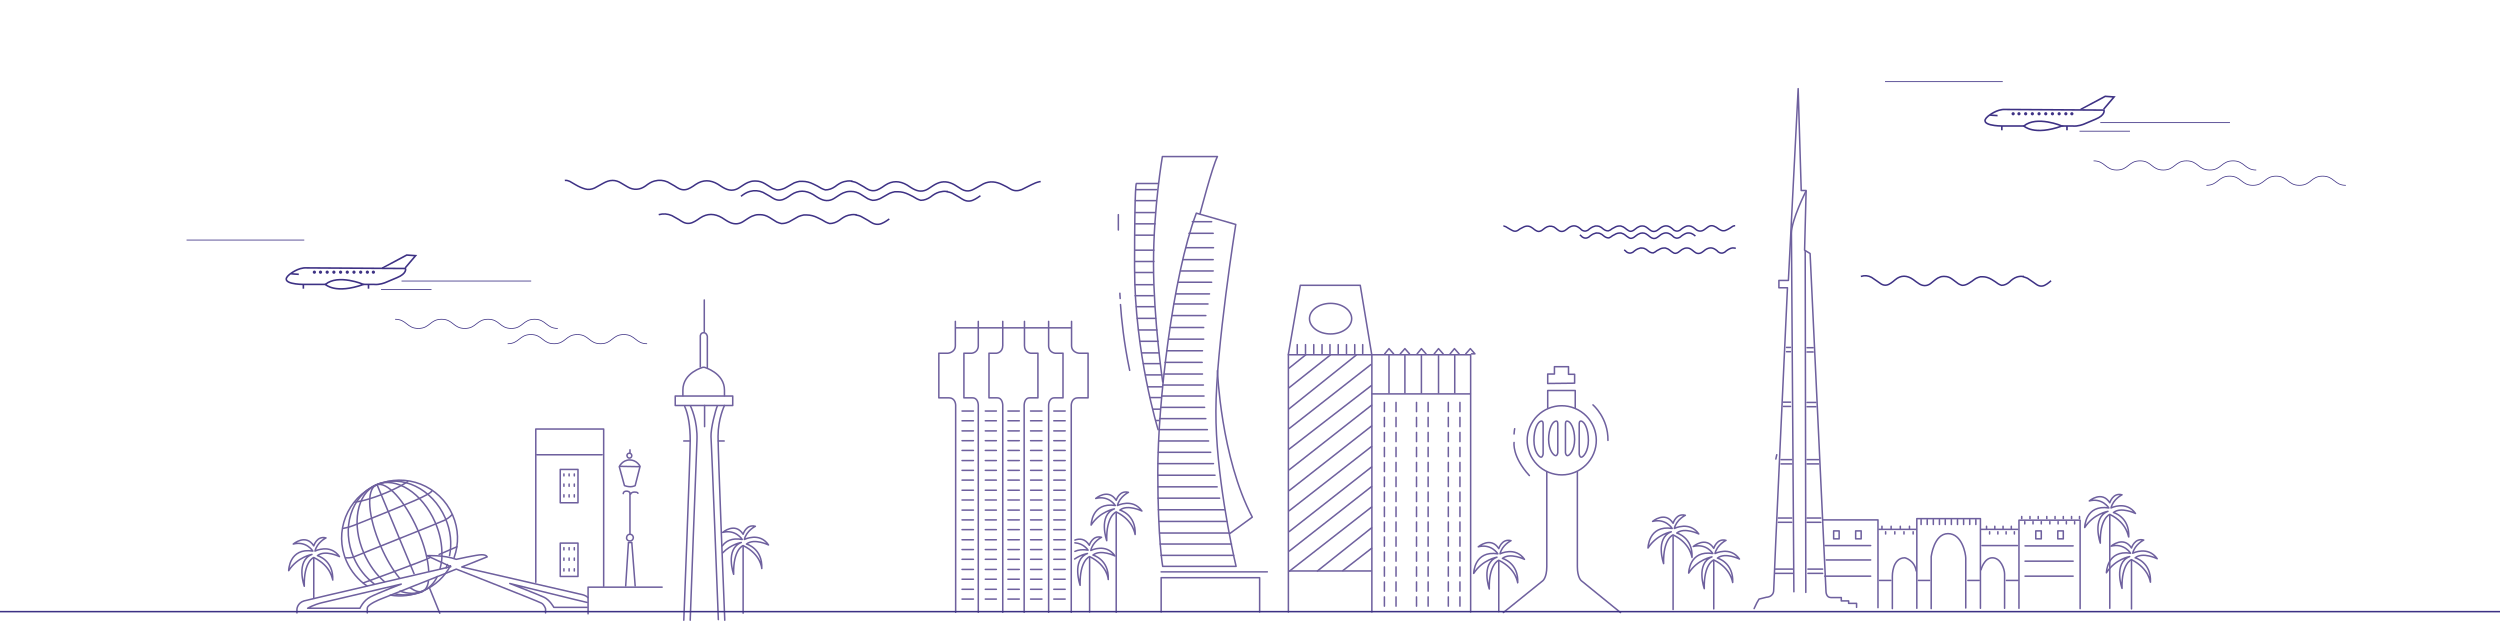 <?xml version="1.0" encoding="utf-8"?>
<!-- Generator: Adobe Illustrator 25.4.1, SVG Export Plug-In . SVG Version: 6.00 Build 0)  -->
<svg version="1.1" id="Layer_1" xmlns="http://www.w3.org/2000/svg" xmlns:xlink="http://www.w3.org/1999/xlink" x="0px" y="0px"
	 viewBox="0 0 817.5 207.6" style="enable-background:new 0 0 817.5 207.6;" xml:space="preserve">
<style type="text/css">
	.st0{fill:none;stroke:#6E609E;stroke-width:0.5;stroke-linecap:round;stroke-linejoin:round;}
	.st1{fill:none;stroke:#3D3184;stroke-width:0.5;}
	.st2{fill:none;}
	.st3{fill:none;stroke:#3D3184;stroke-width:0.25;stroke-miterlimit:10;}
	.st4{fill:none;stroke:#3D3184;stroke-width:0.53;}
	.st5{fill:none;stroke:#3D3184;stroke-width:1.059;stroke-linecap:round;stroke-linejoin:round;stroke-dasharray:0,2.19;}
	.st6{fill:none;stroke:#3D3184;stroke-width:1.059;stroke-linecap:round;stroke-linejoin:round;}
	.st7{fill:none;stroke:#3D3184;stroke-width:0.265;}
	.st8{fill:none;stroke:#3D3184;stroke-width:0.487;}
	.st9{fill:none;stroke:#3D3184;stroke-width:0.5;stroke-linecap:round;stroke-linejoin:round;}
</style>
<path class="st0" d="M223.6,202.8c0,0,2.1-54,2.1-58.7c0-4.6-0.6-8.5-1.8-11.2"/>
<path class="st0" d="M225.8,132.8c0,0,2.4,4.8,2.1,11.3c-0.3,6.6-2.2,58.7-2.2,58.7"/>
<path class="st0" d="M234.9,202.6c0,0-2.2-57.1-2.4-59.8c-0.1-2.7,1.5-8.9,2.1-10.1"/>
<path class="st0" d="M236.9,132.6c0,0-2.1,4.3-2.1,10.1c0,5.8,2.2,60.1,2.2,60.1"/>
<line class="st0" x1="223.6" y1="144.2" x2="225.5" y2="144.2"/>
<line class="st0" x1="234.9" y1="144.2" x2="236.8" y2="144.2"/>
<rect x="220.8" y="129.5" class="st0" width="18.8" height="3.1"/>
<path class="st0" d="M223.3,129.3"/>
<path class="st0" d="M223.3,129.4v-1.8c0-5.8,6.6-7.5,6.6-7.5h0.4c0,0,6.6,1.8,6.6,7.5v1.8"/>
<path class="st0" d="M229,120v-10.2c0,0,0.1-1,1.1-1c1,0,1.2,1.2,1.2,1.2v10.2"/>
<line class="st0" x1="230.3" y1="98.1" x2="230.3" y2="108.5"/>
<line class="st0" x1="230.4" y1="132.6" x2="230.4" y2="139.5"/>
<polyline class="st0" points="216.5,192 192.3,192 192.3,200.7 "/>
<polyline class="st0" points="204.6,191.6 205.5,177.4 206.6,177.4 207.7,191.6 "/>
<path class="st0" d="M203.8,161.4c0,0,0-0.8,1.1-0.8c1.1,0,1.3,1,1.3,1s0.2-0.7,1.3-0.7c1.1,0,1.1,0.4,1.1,0.4"/>
<line class="st0" x1="206" y1="174.6" x2="206" y2="161.4"/>
<path class="st0" d="M206,176.9c0.6,0,1.1-0.5,1.1-1.1c0-0.6-0.5-1.1-1.1-1.1s-1.1,0.5-1.1,1.1C204.8,176.4,205.3,176.9,206,176.9z"
	/>
<path class="st0" d="M207.7,158.8c0,0-1.3,0.8-3.5,0l-1.7-6.2c0,0,1-2.2,3.4-2.2c2.4,0,3.4,2.1,3.4,2.1L207.7,158.8z"/>
<line class="st0" x1="202.9" y1="152.5" x2="209.1" y2="152.6"/>
<path class="st0" d="M205.8,149.8c0.4,0,0.8-0.3,0.8-0.8c0-0.4-0.3-0.8-0.8-0.8c-0.4,0-0.8,0.3-0.8,0.8
	C205.1,149.5,205.4,149.8,205.8,149.8z"/>
<line class="st0" x1="206" y1="147.1" x2="206" y2="148.2"/>
<polyline class="st0" points="175.2,190.4 175.2,140.3 197.4,140.3 197.4,191.7 "/>
<line class="st0" x1="175.5" y1="148.7" x2="196.9" y2="148.7"/>
<rect x="183.2" y="153.5" class="st0" width="5.8" height="10.9"/>
<line class="st0" x1="184.4" y1="155" x2="184.4" y2="155.6"/>
<line class="st0" x1="184.4" y1="158.3" x2="184.4" y2="159"/>
<line class="st0" x1="184.4" y1="161.8" x2="184.4" y2="162.5"/>
<line class="st0" x1="186.1" y1="155" x2="186.1" y2="155.6"/>
<line class="st0" x1="186.1" y1="158.3" x2="186.1" y2="159"/>
<line class="st0" x1="186.1" y1="161.8" x2="186.1" y2="162.5"/>
<line class="st0" x1="187.8" y1="155" x2="187.8" y2="155.6"/>
<line class="st0" x1="187.8" y1="158.3" x2="187.8" y2="159"/>
<line class="st0" x1="187.8" y1="161.8" x2="187.8" y2="162.5"/>
<rect x="183.2" y="177.6" class="st0" width="5.8" height="10.9"/>
<line class="st0" x1="184.4" y1="179.1" x2="184.4" y2="179.8"/>
<line class="st0" x1="184.4" y1="182.5" x2="184.4" y2="183.2"/>
<line class="st0" x1="184.4" y1="186" x2="184.4" y2="186.7"/>
<line class="st0" x1="186.1" y1="179.1" x2="186.1" y2="179.8"/>
<line class="st0" x1="186.1" y1="182.5" x2="186.1" y2="183.2"/>
<line class="st0" x1="186.1" y1="186" x2="186.1" y2="186.7"/>
<line class="st0" x1="187.8" y1="179.1" x2="187.8" y2="179.8"/>
<line class="st0" x1="187.8" y1="182.5" x2="187.8" y2="183.2"/>
<line class="st0" x1="187.8" y1="186" x2="187.8" y2="186.7"/>
<path class="st0" d="M127.6,194.6c3.5,0.6,7.1,0.2,10.6-1.3c4.1-1.8,7.2-4.7,9.1-8.3"/>
<path class="st0" d="M129.1,194.2c3,0.6,6.1,0.4,9-0.7"/>
<path class="st0" d="M130.8,193.3c2.6,0.9,5.1,1,7.4,0c2.1-0.9,3.8-2.6,4.8-4.8"/>
<path class="st0" d="M134.1,192.2c1.6,1.1,3,1.6,4.1,1.1c1-0.4,1.7-1.6,1.9-3.3"/>
<line class="st0" x1="123.3" y1="158.5" x2="135.4" y2="187.6"/>
<path class="st0" d="M140.2,186.8c-0.2-3.7-1.4-8.5-3.6-13.5c-4.2-9.6-10.2-16.2-13.6-14.7c-3.3,1.5-2.7,10.4,1.5,20
	c1.8,4.2,4,7.9,6.2,10.5"/>
<path class="st0" d="M143.9,185.9c0.2-0.8,0.4-1.6,0.5-2.4c0.1-0.6,0.1-1.2,0.1-1.9c0.1-3.4-0.6-7.1-2.2-10.8
	c-4.2-9.6-12.8-15.1-19.2-12.3c-6.4,2.8-8.3,12.9-4.1,22.4c1.7,3.8,4,7,6.7,9.3"/>
<path class="st0" d="M147,181.7c0.8-3.9,0.4-8.2-1.4-12.3c-4.2-9.6-14.2-14.5-22.5-10.9c-8.3,3.6-11.6,14.3-7.4,23.9
	c1.5,3.5,3.9,6.4,6.6,8.5"/>
<path class="st0" d="M145.9,185.7c0.1-0.4,0.2-0.7,0.4-1.1"/>
<path class="st0" d="M148.5,182.3c1.6-4.4,1.5-9.3-0.5-13.9c-4.2-9.6-15.3-14-24.9-9.8c-9.6,4.2-14,15.3-9.8,24.9
	c1.5,3.4,3.9,6.2,6.7,8.1"/>
<path class="st0" d="M97.1,200.4v-1.2c0,0,0.1-2,2.3-2.7c2.2-0.6,48-11.2,48-11.2l-7.8-3.6c0,0,5.4-0.3,9.6,1.2c0,0,6.7-1.5,8.3-1.5
	s1.8,0.7,1.8,0.7l-8.3,3.3l39.2,9c0,0,1.5,0.3,2,1"/>
<path class="st0" d="M178.4,200.4v-1.3c0,0-0.4-1.4-1.4-1.9c-1-0.6-27.8-11.1-27.8-11.1l-24.7,9.8c0,0-4.4,1.7-4.4,3v1.5"/>
<line class="st0" x1="143.8" y1="200.5" x2="140.5" y2="192.4"/>
<path class="st0" d="M116,164.2c0,0,2.9-0.2,8.6-2.4c5.7-2.2,8.7-4.3,8.7-4.3"/>
<path class="st0" d="M112.1,172.8c0,0,1.9-0.3,3.6-1c1.6-0.6,17.2-6.9,20.1-8.2c2.9-1.3,5.2-2.4,5.5-3.2"/>
<path class="st0" d="M113.1,182.4c0,0,1.8,0.2,3.1-0.5c1.3-0.6,27.6-11,29.2-11.8c1.6-0.8,2.4-1.8,2.4-1.8"/>
<path class="st0" d="M118.8,190.6c0,0,20.7-7.5,21.7-8.2"/>
<line class="st0" x1="143.6" y1="181.3" x2="149.4" y2="178.8"/>
<path class="st0" d="M100.6,198.9h17.1c0,0,1.1-2.5,3.4-3.7c2.3-1.2,10.1-4.2,10.1-4.2s-23,5.4-26,6.1
	C102.4,197.8,100.6,198.9,100.6,198.9z"/>
<path class="st0" d="M192,198.6h-10.9c0,0-1.3-2.4-3.2-3.3c-1.9-0.9-11.2-4.5-11.2-4.5s25,6.2,25.3,6.2"/>
<path class="st0" d="M102.6,182.3c0,0-3.3,1.2-3.1,9.4c0,0-2.9-8.3,2.5-10.4c0,0-4.7,0.8-7.6,5.3c0,0,0.1-7.6,7.9-6.4
	c0,0-2.1-3.4-6.4-2.3c0,0,4.1-3.5,6.7,0.6c0,0,1-3.4,4-2.6c0,0-2.9,1.4-3.6,4.3c0,0,5-2.5,8,1.8c0,0-4.7-2.3-7.2-0.3
	c0,0,5.3,1.4,5,8C108.7,189.7,108.5,185.2,102.6,182.3z"/>
<line class="st0" x1="102.6" y1="182.4" x2="102.6" y2="195.5"/>
<path class="st0" d="M236.2,178.5c1.1-1.5,3-2.7,6.5-2.1c0,0-2.1-3.4-6.4-2.3c0,0,4.1-3.5,6.7,0.6c0,0,1-3.4,4-2.6
	c0,0-2.9,1.4-3.6,4.3c0,0,5-2.5,7.9,1.8c0,0-4.7-2.3-7.2-0.3c0,0,5.3,1.4,5,8c0,0-0.2-4.6-6.1-7.5c0,0-3.3,1.2-3.1,9.4
	c0,0-2.9-8.3,2.5-10.4c0,0-3.3,0.5-6.1,3.4"/>
<line class="st0" x1="243" y1="178.6" x2="243" y2="200.5"/>
<path class="st0" d="M312.5,200.2v-67.7c0,0,0-2.4-2.2-2.4H307v-14.6h3c0,0,2.4-0.2,2.4-2.5v-7.9"/>
<path class="st0" d="M350.3,200.2v-67.7c0,0,0-2.4,2.2-2.4h3.3v-14.6h-3c0,0-2.4-0.2-2.4-2.5v-7.9"/>
<path class="st0" d="M319.9,200.2v-67.7c0,0,0-2.4-1.9-2.4h-2.8v-14.6h2.6c0,0,2.1-0.2,2.1-2.5v-7.9"/>
<path class="st0" d="M342.9,200.2v-67.7c0,0,0-2.4,1.9-2.4h2.8v-14.6H345c0,0-2.1-0.2-2.1-2.5v-7.9"/>
<path class="st0" d="M327.9,200.2v-67.7c0,0,0-2.4-1.8-2.4h-2.7v-14.6h2.5c0,0,2-0.2,2-2.5v-7.9"/>
<path class="st0" d="M334.9,200.2v-67.7c0,0,0-2.4,1.8-2.4h2.7v-14.6H337c0,0-2-0.2-2-2.5v-7.9"/>
<line class="st0" x1="312.5" y1="107.2" x2="350.2" y2="107.2"/>
<line class="st0" x1="314.6" y1="134.4" x2="318.3" y2="134.4"/>
<line class="st0" x1="314.6" y1="137.6" x2="318.3" y2="137.6"/>
<line class="st0" x1="314.6" y1="140.9" x2="318.3" y2="140.9"/>
<line class="st0" x1="314.6" y1="144.1" x2="318.3" y2="144.1"/>
<line class="st0" x1="314.6" y1="147.3" x2="318.3" y2="147.3"/>
<line class="st0" x1="314.6" y1="150.6" x2="318.3" y2="150.6"/>
<line class="st0" x1="314.6" y1="173.2" x2="318.3" y2="173.2"/>
<line class="st0" x1="314.6" y1="153.8" x2="318.3" y2="153.8"/>
<line class="st0" x1="314.6" y1="176.5" x2="318.3" y2="176.5"/>
<line class="st0" x1="314.6" y1="157" x2="318.3" y2="157"/>
<line class="st0" x1="314.6" y1="179.7" x2="318.3" y2="179.7"/>
<line class="st0" x1="314.6" y1="160.3" x2="318.3" y2="160.3"/>
<line class="st0" x1="314.6" y1="182.9" x2="318.3" y2="182.9"/>
<line class="st0" x1="314.6" y1="163.5" x2="318.3" y2="163.5"/>
<line class="st0" x1="314.6" y1="186.2" x2="318.3" y2="186.2"/>
<line class="st0" x1="314.6" y1="166.8" x2="318.3" y2="166.8"/>
<line class="st0" x1="314.6" y1="189.4" x2="318.3" y2="189.4"/>
<line class="st0" x1="314.6" y1="170" x2="318.3" y2="170"/>
<line class="st0" x1="314.6" y1="192.7" x2="318.3" y2="192.7"/>
<line class="st0" x1="314.6" y1="195.9" x2="318.3" y2="195.9"/>
<line class="st0" x1="322.2" y1="134.4" x2="325.8" y2="134.4"/>
<line class="st0" x1="322.2" y1="137.6" x2="325.8" y2="137.6"/>
<line class="st0" x1="322.2" y1="140.9" x2="325.8" y2="140.9"/>
<line class="st0" x1="322.2" y1="144.1" x2="325.8" y2="144.1"/>
<line class="st0" x1="322.2" y1="147.3" x2="325.8" y2="147.3"/>
<line class="st0" x1="322.2" y1="150.6" x2="325.8" y2="150.6"/>
<line class="st0" x1="322.2" y1="173.2" x2="325.8" y2="173.2"/>
<line class="st0" x1="322.2" y1="153.8" x2="325.8" y2="153.8"/>
<line class="st0" x1="322.2" y1="176.5" x2="325.8" y2="176.5"/>
<line class="st0" x1="322.2" y1="157" x2="325.8" y2="157"/>
<line class="st0" x1="322.2" y1="179.7" x2="325.8" y2="179.7"/>
<line class="st0" x1="322.2" y1="160.3" x2="325.8" y2="160.3"/>
<line class="st0" x1="322.2" y1="182.9" x2="325.8" y2="182.9"/>
<line class="st0" x1="322.2" y1="163.5" x2="325.8" y2="163.5"/>
<line class="st0" x1="322.2" y1="186.2" x2="325.8" y2="186.2"/>
<line class="st0" x1="322.2" y1="166.8" x2="325.8" y2="166.8"/>
<line class="st0" x1="322.2" y1="189.4" x2="325.8" y2="189.4"/>
<line class="st0" x1="322.2" y1="170" x2="325.8" y2="170"/>
<line class="st0" x1="322.2" y1="192.7" x2="325.8" y2="192.7"/>
<line class="st0" x1="322.2" y1="195.9" x2="325.8" y2="195.9"/>
<line class="st0" x1="329.6" y1="134.4" x2="333.3" y2="134.4"/>
<line class="st0" x1="329.6" y1="137.6" x2="333.3" y2="137.6"/>
<line class="st0" x1="329.6" y1="140.9" x2="333.3" y2="140.9"/>
<line class="st0" x1="329.6" y1="144.1" x2="333.3" y2="144.1"/>
<line class="st0" x1="329.6" y1="147.3" x2="333.3" y2="147.3"/>
<line class="st0" x1="329.6" y1="150.6" x2="333.3" y2="150.6"/>
<line class="st0" x1="329.6" y1="173.2" x2="333.3" y2="173.2"/>
<line class="st0" x1="329.6" y1="153.8" x2="333.3" y2="153.8"/>
<line class="st0" x1="329.6" y1="176.5" x2="333.3" y2="176.5"/>
<line class="st0" x1="329.6" y1="157" x2="333.3" y2="157"/>
<line class="st0" x1="329.6" y1="179.7" x2="333.3" y2="179.7"/>
<line class="st0" x1="329.6" y1="160.3" x2="333.3" y2="160.3"/>
<line class="st0" x1="329.6" y1="182.9" x2="333.3" y2="182.9"/>
<line class="st0" x1="329.6" y1="163.5" x2="333.3" y2="163.5"/>
<line class="st0" x1="329.6" y1="186.2" x2="333.3" y2="186.2"/>
<line class="st0" x1="329.6" y1="166.8" x2="333.3" y2="166.8"/>
<line class="st0" x1="329.6" y1="189.4" x2="333.3" y2="189.4"/>
<line class="st0" x1="329.6" y1="170" x2="333.3" y2="170"/>
<line class="st0" x1="329.6" y1="192.7" x2="333.3" y2="192.7"/>
<line class="st0" x1="329.6" y1="195.9" x2="333.3" y2="195.9"/>
<line class="st0" x1="337" y1="134.4" x2="340.7" y2="134.4"/>
<line class="st0" x1="337" y1="137.6" x2="340.7" y2="137.6"/>
<line class="st0" x1="337" y1="140.9" x2="340.7" y2="140.9"/>
<line class="st0" x1="337" y1="144.1" x2="340.7" y2="144.1"/>
<line class="st0" x1="337" y1="147.3" x2="340.7" y2="147.3"/>
<line class="st0" x1="337" y1="150.6" x2="340.7" y2="150.6"/>
<line class="st0" x1="337" y1="173.2" x2="340.7" y2="173.2"/>
<line class="st0" x1="337" y1="153.8" x2="340.7" y2="153.8"/>
<line class="st0" x1="337" y1="176.5" x2="340.7" y2="176.5"/>
<line class="st0" x1="337" y1="157" x2="340.7" y2="157"/>
<line class="st0" x1="337" y1="179.7" x2="340.7" y2="179.7"/>
<line class="st0" x1="337" y1="160.3" x2="340.7" y2="160.3"/>
<line class="st0" x1="337" y1="182.9" x2="340.7" y2="182.9"/>
<line class="st0" x1="337" y1="163.5" x2="340.7" y2="163.5"/>
<line class="st0" x1="337" y1="186.2" x2="340.7" y2="186.2"/>
<line class="st0" x1="337" y1="166.8" x2="340.7" y2="166.8"/>
<line class="st0" x1="337" y1="189.4" x2="340.7" y2="189.4"/>
<line class="st0" x1="337" y1="170" x2="340.7" y2="170"/>
<line class="st0" x1="337" y1="192.7" x2="340.7" y2="192.7"/>
<line class="st0" x1="337" y1="195.9" x2="340.7" y2="195.9"/>
<line class="st0" x1="344.6" y1="134.4" x2="348.3" y2="134.4"/>
<line class="st0" x1="344.6" y1="137.6" x2="348.3" y2="137.6"/>
<line class="st0" x1="344.6" y1="140.9" x2="348.3" y2="140.9"/>
<line class="st0" x1="344.6" y1="144.1" x2="348.3" y2="144.1"/>
<line class="st0" x1="344.6" y1="147.3" x2="348.3" y2="147.3"/>
<line class="st0" x1="344.6" y1="150.6" x2="348.3" y2="150.6"/>
<line class="st0" x1="344.6" y1="173.2" x2="348.3" y2="173.2"/>
<line class="st0" x1="344.6" y1="153.8" x2="348.3" y2="153.8"/>
<line class="st0" x1="344.6" y1="176.5" x2="348.3" y2="176.5"/>
<line class="st0" x1="344.6" y1="157" x2="348.3" y2="157"/>
<line class="st0" x1="344.6" y1="179.7" x2="348.3" y2="179.7"/>
<line class="st0" x1="344.6" y1="160.3" x2="348.3" y2="160.3"/>
<line class="st0" x1="344.6" y1="182.9" x2="348.3" y2="182.9"/>
<line class="st0" x1="344.6" y1="163.5" x2="348.3" y2="163.5"/>
<line class="st0" x1="344.6" y1="186.2" x2="348.3" y2="186.2"/>
<line class="st0" x1="344.6" y1="166.8" x2="348.3" y2="166.8"/>
<line class="st0" x1="344.6" y1="189.4" x2="348.3" y2="189.4"/>
<line class="st0" x1="344.6" y1="170" x2="348.3" y2="170"/>
<line class="st0" x1="344.6" y1="192.7" x2="348.3" y2="192.7"/>
<line class="st0" x1="344.6" y1="195.9" x2="348.3" y2="195.9"/>
<polyline class="st0" points="379.7,200.1 379.7,188.9 411.9,188.9 411.9,200.1 "/>
<line class="st0" x1="414.4" y1="187" x2="379.7" y2="187"/>
<path class="st0" d="M404.2,185.2h-24c0,0-1.6-8.8-1.6-31c0-22.2,4.8-63.7,12.6-84.5l12.9,3.7c0,0-6.5,40.8-6.5,61
	C397.5,154.5,402.9,179.8,404.2,185.2z"/>
<path class="st0" d="M378.7,140.5c0,0-7.7-24.9-7.7-53.2c0-28.3,0.6-27.3,0.6-27.3h7.1"/>
<path class="st0" d="M392.4,69.9c0,0,4.1-15.7,5.7-18.7h-18c0,0-2.9,16.8-2.9,35s3,38.7,3,38.7"/>
<path class="st0" d="M398.1,121.2c0,0,1.1,28.4,11.4,47.9l-7.4,5.4"/>
<line class="st0" x1="395" y1="99.4" x2="383.9" y2="99.4"/>
<line class="st0" x1="393.5" y1="125.9" x2="380.3" y2="125.9"/>
<line class="st0" x1="396.8" y1="151.6" x2="378.7" y2="151.6"/>
<line class="st0" x1="394.3" y1="103.2" x2="383.4" y2="103.2"/>
<line class="st0" x1="393.7" y1="129.5" x2="380" y2="129.5"/>
<line class="st0" x1="397.3" y1="155.4" x2="378.7" y2="155.4"/>
<line class="st0" x1="396.8" y1="81" x2="387.8" y2="81"/>
<line class="st0" x1="393.6" y1="107.1" x2="382.7" y2="107.1"/>
<line class="st0" x1="393.9" y1="133.2" x2="379.7" y2="133.2"/>
<line class="st0" x1="398" y1="159.2" x2="378.7" y2="159.2"/>
<line class="st0" x1="396.7" y1="84.9" x2="386.8" y2="84.9"/>
<line class="st0" x1="393.6" y1="110.9" x2="382.3" y2="110.9"/>
<line class="st0" x1="394.3" y1="136.9" x2="379.3" y2="136.9"/>
<line class="st0" x1="398.8" y1="162.9" x2="378.7" y2="162.9"/>
<line class="st0" x1="396.7" y1="88.6" x2="386.1" y2="88.6"/>
<line class="st0" x1="393.2" y1="114.7" x2="381.6" y2="114.7"/>
<line class="st0" x1="394.8" y1="140.5" x2="379.1" y2="140.5"/>
<line class="st0" x1="400.4" y1="166.7" x2="378.8" y2="166.7"/>
<line class="st0" x1="396.2" y1="92.3" x2="385.3" y2="92.3"/>
<line class="st0" x1="393.1" y1="118.5" x2="381" y2="118.5"/>
<line class="st0" x1="395.2" y1="144.2" x2="379" y2="144.2"/>
<line class="st0" x1="401.1" y1="170.5" x2="379.1" y2="170.5"/>
<line class="st0" x1="402.7" y1="177.9" x2="379.4" y2="177.9"/>
<line class="st0" x1="395.5" y1="96.1" x2="384.6" y2="96.1"/>
<line class="st0" x1="393.2" y1="122.3" x2="380.7" y2="122.3"/>
<line class="st0" x1="395.9" y1="147.9" x2="378.8" y2="147.9"/>
<line class="st0" x1="401.8" y1="174.3" x2="379.2" y2="174.3"/>
<line class="st0" x1="403.4" y1="181.6" x2="379.7" y2="181.6"/>
<line class="st0" x1="371.3" y1="81.8" x2="377.3" y2="81.8"/>
<line class="st0" x1="371.1" y1="85.5" x2="377.3" y2="85.5"/>
<line class="st0" x1="371.2" y1="89.1" x2="377.1" y2="89.1"/>
<line class="st0" x1="371.2" y1="93.1" x2="377.1" y2="93.1"/>
<line class="st0" x1="371.2" y1="96.7" x2="377.1" y2="96.7"/>
<line class="st0" x1="371.6" y1="100.3" x2="377.5" y2="100.3"/>
<line class="st0" x1="371.9" y1="104.1" x2="377.9" y2="104.1"/>
<line class="st0" x1="372.3" y1="107.9" x2="378.3" y2="107.9"/>
<line class="st0" x1="372.8" y1="111.6" x2="378.7" y2="111.6"/>
<line class="st0" x1="373.4" y1="115.4" x2="378.9" y2="115.4"/>
<line class="st0" x1="373.9" y1="118.9" x2="379.4" y2="118.9"/>
<line class="st0" x1="374.6" y1="122.6" x2="379.9" y2="122.6"/>
<line class="st0" x1="375.4" y1="126.5" x2="380" y2="126.5"/>
<line class="st0" x1="376.1" y1="130" x2="379.7" y2="130"/>
<line class="st0" x1="377" y1="133.8" x2="379.4" y2="133.8"/>
<line class="st0" x1="378" y1="137.5" x2="379" y2="137.5"/>
<polyline class="st0" points="421.3,200.1 421.3,115.8 425.2,93.3 444.8,93.3 448.6,116.2 448.6,200.1 "/>
<polyline class="st0" points="480.9,200.1 480.9,116 421.3,116 "/>
<line class="st0" x1="448.7" y1="128.8" x2="480.8" y2="128.8"/>
<polyline class="st0" points="452.8,115.7 454.2,114 455.7,115.7 "/>
<polyline class="st0" points="457.9,115.7 459.4,114 460.9,115.7 "/>
<polyline class="st0" points="463.4,115.7 464.8,114 466.3,115.7 "/>
<polyline class="st0" points="469,115.7 470.4,114 471.9,115.7 "/>
<polyline class="st0" points="474.2,115.7 475.6,114 477.1,115.7 "/>
<polyline class="st0" points="479.3,115.7 480.8,114 482.3,115.7 481.2,115.7 "/>
<line class="st0" x1="454.2" y1="128.5" x2="454.2" y2="116.2"/>
<line class="st0" x1="459.4" y1="128.5" x2="459.4" y2="116.2"/>
<line class="st0" x1="464.8" y1="128.5" x2="464.8" y2="116.2"/>
<line class="st0" x1="470.4" y1="128.5" x2="470.4" y2="116.2"/>
<line class="st0" x1="475.7" y1="128.5" x2="475.7" y2="116.2"/>
<line class="st0" x1="424.2" y1="112.7" x2="424.2" y2="115.6"/>
<line class="st0" x1="426.9" y1="112.7" x2="426.9" y2="115.6"/>
<line class="st0" x1="429.6" y1="112.7" x2="429.6" y2="115.6"/>
<line class="st0" x1="432.3" y1="112.7" x2="432.3" y2="115.6"/>
<line class="st0" x1="434.9" y1="112.7" x2="434.9" y2="115.6"/>
<line class="st0" x1="437.6" y1="112.7" x2="437.6" y2="115.6"/>
<line class="st0" x1="440.3" y1="112.7" x2="440.3" y2="115.6"/>
<line class="st0" x1="443" y1="112.7" x2="443" y2="115.6"/>
<line class="st0" x1="445.6" y1="112.7" x2="445.6" y2="115.6"/>
<ellipse class="st0" cx="435.1" cy="104.2" rx="6.9" ry="5"/>
<line class="st0" x1="427" y1="116" x2="421.5" y2="120.4"/>
<line class="st0" x1="435" y1="116.1" x2="421.5" y2="126.8"/>
<line class="st0" x1="443.5" y1="116.1" x2="421.5" y2="133.7"/>
<line class="st0" x1="448.3" y1="119.2" x2="421.6" y2="140.1"/>
<line class="st0" x1="448.4" y1="126.1" x2="421.5" y2="146.9"/>
<line class="st0" x1="448.5" y1="132.5" x2="421.6" y2="153.6"/>
<line class="st0" x1="448.5" y1="139.3" x2="421.6" y2="160.4"/>
<line class="st0" x1="448.5" y1="146" x2="421.6" y2="167"/>
<line class="st0" x1="448.5" y1="152.7" x2="421.6" y2="173.8"/>
<line class="st0" x1="448.5" y1="159.1" x2="421.6" y2="180.2"/>
<line class="st0" x1="448.5" y1="165.8" x2="421.6" y2="186.8"/>
<line class="st0" x1="430.8" y1="186.7" x2="448.5" y2="172.6"/>
<line class="st0" x1="421.5" y1="186.7" x2="448.4" y2="186.7"/>
<line class="st0" x1="439.1" y1="186.6" x2="448.5" y2="179.3"/>
<line class="st0" x1="452.7" y1="131.6" x2="452.7" y2="134.6"/>
<line class="st0" x1="452.7" y1="136.5" x2="452.7" y2="139.5"/>
<line class="st0" x1="452.7" y1="141.4" x2="452.7" y2="144.4"/>
<line class="st0" x1="452.7" y1="146.3" x2="452.7" y2="149.3"/>
<line class="st0" x1="452.7" y1="151.2" x2="452.7" y2="154.2"/>
<line class="st0" x1="452.7" y1="156" x2="452.7" y2="159.1"/>
<line class="st0" x1="452.7" y1="160.9" x2="452.7" y2="164"/>
<line class="st0" x1="452.7" y1="165.8" x2="452.7" y2="168.9"/>
<line class="st0" x1="452.7" y1="170.7" x2="452.7" y2="173.8"/>
<line class="st0" x1="452.7" y1="175.6" x2="452.7" y2="178.6"/>
<line class="st0" x1="452.7" y1="180.5" x2="452.7" y2="183.5"/>
<line class="st0" x1="452.7" y1="185.4" x2="452.7" y2="188.4"/>
<line class="st0" x1="452.7" y1="190.3" x2="452.7" y2="193.3"/>
<line class="st0" x1="452.7" y1="195.2" x2="452.7" y2="198.2"/>
<line class="st0" x1="463.2" y1="131.6" x2="463.2" y2="134.6"/>
<line class="st0" x1="463.2" y1="136.5" x2="463.2" y2="139.5"/>
<line class="st0" x1="463.2" y1="141.4" x2="463.2" y2="144.4"/>
<line class="st0" x1="463.2" y1="146.3" x2="463.2" y2="149.3"/>
<line class="st0" x1="463.2" y1="151.2" x2="463.2" y2="154.2"/>
<line class="st0" x1="463.2" y1="156" x2="463.2" y2="159.1"/>
<line class="st0" x1="463.2" y1="160.9" x2="463.2" y2="164"/>
<line class="st0" x1="463.2" y1="165.8" x2="463.2" y2="168.9"/>
<line class="st0" x1="463.2" y1="170.7" x2="463.2" y2="173.8"/>
<line class="st0" x1="463.2" y1="175.6" x2="463.2" y2="178.6"/>
<line class="st0" x1="463.2" y1="180.5" x2="463.2" y2="183.5"/>
<line class="st0" x1="463.2" y1="185.4" x2="463.2" y2="188.4"/>
<line class="st0" x1="463.2" y1="190.3" x2="463.2" y2="193.3"/>
<line class="st0" x1="463.2" y1="195.2" x2="463.2" y2="198.2"/>
<line class="st0" x1="473.6" y1="131.6" x2="473.6" y2="134.6"/>
<line class="st0" x1="473.6" y1="136.5" x2="473.6" y2="139.5"/>
<line class="st0" x1="473.6" y1="141.4" x2="473.6" y2="144.4"/>
<line class="st0" x1="473.6" y1="146.3" x2="473.6" y2="149.3"/>
<line class="st0" x1="473.6" y1="151.2" x2="473.6" y2="154.2"/>
<line class="st0" x1="473.6" y1="156" x2="473.6" y2="159.1"/>
<line class="st0" x1="473.6" y1="160.9" x2="473.6" y2="164"/>
<line class="st0" x1="473.6" y1="165.8" x2="473.6" y2="168.9"/>
<line class="st0" x1="473.6" y1="170.7" x2="473.6" y2="173.8"/>
<line class="st0" x1="473.6" y1="175.6" x2="473.6" y2="178.6"/>
<line class="st0" x1="473.6" y1="180.5" x2="473.6" y2="183.5"/>
<line class="st0" x1="473.6" y1="185.4" x2="473.6" y2="188.4"/>
<line class="st0" x1="473.6" y1="190.3" x2="473.6" y2="193.3"/>
<line class="st0" x1="473.6" y1="195.2" x2="473.6" y2="198.2"/>
<line class="st0" x1="456.5" y1="131.6" x2="456.5" y2="134.6"/>
<line class="st0" x1="456.5" y1="136.5" x2="456.5" y2="139.5"/>
<line class="st0" x1="456.5" y1="141.4" x2="456.5" y2="144.4"/>
<line class="st0" x1="456.5" y1="146.3" x2="456.5" y2="149.3"/>
<line class="st0" x1="456.5" y1="151.2" x2="456.5" y2="154.2"/>
<line class="st0" x1="456.5" y1="156" x2="456.5" y2="159.1"/>
<line class="st0" x1="456.5" y1="160.9" x2="456.5" y2="164"/>
<line class="st0" x1="456.5" y1="165.8" x2="456.5" y2="168.9"/>
<line class="st0" x1="456.5" y1="170.7" x2="456.5" y2="173.8"/>
<line class="st0" x1="456.5" y1="175.6" x2="456.5" y2="178.6"/>
<line class="st0" x1="456.5" y1="180.5" x2="456.5" y2="183.5"/>
<line class="st0" x1="456.5" y1="185.4" x2="456.5" y2="188.4"/>
<line class="st0" x1="456.5" y1="190.3" x2="456.5" y2="193.3"/>
<line class="st0" x1="456.5" y1="195.2" x2="456.5" y2="198.2"/>
<line class="st0" x1="467" y1="131.6" x2="467" y2="134.6"/>
<line class="st0" x1="467" y1="136.5" x2="467" y2="139.5"/>
<line class="st0" x1="467" y1="141.4" x2="467" y2="144.4"/>
<line class="st0" x1="467" y1="146.3" x2="467" y2="149.3"/>
<line class="st0" x1="467" y1="151.2" x2="467" y2="154.2"/>
<line class="st0" x1="467" y1="156" x2="467" y2="159.1"/>
<line class="st0" x1="467" y1="160.9" x2="467" y2="164"/>
<line class="st0" x1="467" y1="165.8" x2="467" y2="168.9"/>
<line class="st0" x1="467" y1="170.7" x2="467" y2="173.8"/>
<line class="st0" x1="467" y1="175.6" x2="467" y2="178.6"/>
<line class="st0" x1="467" y1="180.5" x2="467" y2="183.5"/>
<line class="st0" x1="467" y1="185.4" x2="467" y2="188.4"/>
<line class="st0" x1="467" y1="190.3" x2="467" y2="193.3"/>
<line class="st0" x1="467" y1="195.2" x2="467" y2="198.2"/>
<line class="st0" x1="477.4" y1="131.6" x2="477.4" y2="134.6"/>
<line class="st0" x1="477.4" y1="136.5" x2="477.4" y2="139.5"/>
<line class="st0" x1="477.4" y1="141.4" x2="477.4" y2="144.4"/>
<line class="st0" x1="477.4" y1="146.3" x2="477.4" y2="149.3"/>
<line class="st0" x1="477.4" y1="151.2" x2="477.4" y2="154.2"/>
<line class="st0" x1="477.4" y1="156" x2="477.4" y2="159.1"/>
<line class="st0" x1="477.4" y1="160.9" x2="477.4" y2="164"/>
<line class="st0" x1="477.4" y1="165.8" x2="477.4" y2="168.9"/>
<line class="st0" x1="477.4" y1="170.7" x2="477.4" y2="173.8"/>
<line class="st0" x1="477.4" y1="175.6" x2="477.4" y2="178.6"/>
<line class="st0" x1="477.4" y1="180.5" x2="477.4" y2="183.5"/>
<line class="st0" x1="477.4" y1="185.4" x2="477.4" y2="188.4"/>
<line class="st0" x1="477.4" y1="190.3" x2="477.4" y2="193.3"/>
<line class="st0" x1="477.4" y1="195.2" x2="477.4" y2="198.2"/>
<path class="st0" d="M491.6,200.3l12.9-10.4c0,0,1.3-1,1.3-4.6v-31"/>
<path class="st0" d="M529.9,200.3l-12.8-10.4c0,0-1.3-1-1.3-4.6v-31"/>
<ellipse transform="matrix(0.383 -0.924 0.924 0.383 182.113 560.533)" class="st0" cx="510.5" cy="144" rx="11.3" ry="11.3"/>
<path class="st0" d="M520.9,132.4c0,0,5,4.2,4.9,11.6"/>
<path class="st0" d="M495.1,144.7c0,0-0.7,4.6,5,10.8"/>
<path class="st0" d="M495.3,140.2c0,0-0.2,1-0.2,1.7"/>
<polyline class="st0" points="506.1,133.3 506.1,127.7 515.1,127.7 515.1,133.3 "/>
<polygon class="st0" points="506.1,125.4 506.1,122.3 508.3,122.3 508.3,119.9 512.9,119.9 512.9,122.4 514.9,122.4 514.9,125.3 "/>
<path class="st0" d="M509.4,138.7v9.3c0,0-0.1,1-0.7,1c-0.6,0-2.3-1.7-2.3-5.3c0-3.6,1.3-5.9,2.4-6
	C508.8,137.7,509.4,137.5,509.4,138.7z"/>
<path class="st0" d="M511.9,138.7v9.3c0,0,0.1,1,0.7,1c0.6,0,2.3-1.7,2.3-5.3c0-3.6-1.3-5.9-2.4-6
	C512.5,137.7,511.9,137.5,511.9,138.7z"/>
<path class="st0" d="M504.6,138.7v9.7c0,0-0.1,1.1-0.7,1.1c-0.6,0-2.3-1.8-2.3-5.5c0-3.8,1.3-6.2,2.4-6.3
	C504,137.7,504.6,137.5,504.6,138.7z"/>
<path class="st0" d="M516.4,138.7v9.7c0,0,0.1,1.1,0.7,1.1c0.6,0,2.3-1.8,2.3-5.5c0-3.8-1.3-6.2-2.4-6.3
	C517,137.7,516.4,137.5,516.4,138.7z"/>
<path class="st0" d="M366.2,95.9c0,0,0,0.6,0.1,1.7"/>
<path class="st0" d="M366.4,99.6c0.3,4.5,1.1,12.5,3,21.5"/>
<path class="st0" d="M490.1,183.2c0,0-3.3,1.2-3.1,9.4c0,0-2.9-8.3,2.5-10.4c0,0-4.7,0.8-7.6,5.3c0,0,0.1-7.6,7.9-6.4
	c0,0-2.1-3.4-6.4-2.3c0,0,4.1-3.5,6.7,0.6c0,0,1-3.4,4-2.6c0,0-2.9,1.4-3.6,4.3c0,0,5-2.5,8,1.8c0,0-4.7-2.3-7.2-0.3
	c0,0,5.3,1.4,5,8C496.2,190.7,496,186.1,490.1,183.2z"/>
<line class="st0" x1="490.1" y1="183.4" x2="490.1" y2="200"/>
<path class="st0" d="M351.5,176.6c1.4-0.5,3.3-0.6,4.7,1.7c0,0,1-3.4,4-2.6c0,0-2.9,1.4-3.5,4.3c0,0,5-2.5,7.9,1.8
	c0,0-4.6-2.3-7.2-0.3c0,0,5.3,1.4,5,8c0,0-0.2-4.6-6.1-7.5c0,0-3.3,1.2-3.1,9.4c0,0-2.9-8.3,2.4-10.4c0,0-2,0.3-4.2,1.8"/>
<line class="st0" x1="356.3" y1="182.3" x2="356.3" y2="200.1"/>
<path class="st0" d="M351.5,180.3c1.1-0.5,2.5-0.7,4.3-0.4c0,0-1.4-2.2-4.3-2.4"/>
<path class="st0" d="M365,167.4c0,0-3.3,1.2-3.1,9.4c0,0-2.9-8.3,2.5-10.4c0,0-4.7,0.8-7.6,5.3c0,0,0.1-7.6,7.9-6.4
	c0,0-2.1-3.4-6.4-2.3c0,0,4.1-3.5,6.7,0.6c0,0,1-3.4,4-2.6c0,0-2.9,1.4-3.6,4.3c0,0,5-2.5,8,1.8c0,0-4.7-2.3-7.2-0.3
	c0,0,5.3,1.4,5,8C371.1,174.9,370.9,170.3,365,167.4z"/>
<line class="st0" x1="365" y1="167.6" x2="365" y2="200.2"/>
<line class="st0" x1="396.2" y1="72.5" x2="389.9" y2="72.5"/>
<line class="st0" x1="396.7" y1="76.3" x2="388.8" y2="76.3"/>
<line class="st0" x1="371.6" y1="62" x2="378.2" y2="62"/>
<line class="st0" x1="371.3" y1="65.6" x2="378" y2="65.6"/>
<line class="st0" x1="371.3" y1="69.5" x2="377.7" y2="69.5"/>
<line class="st0" x1="371.3" y1="73.2" x2="377.7" y2="73.2"/>
<line class="st0" x1="371.3" y1="76.9" x2="377.3" y2="76.9"/>
<line class="st0" x1="365.7" y1="70.2" x2="365.7" y2="75.2"/>
<path class="st1" d="M340.3,59.4c-0.1,0-0.2,0-0.3,0c-1,0.2-1.9,0.6-2.7,1c-1.1,0.5-2.1,1.1-3.2,1.6c-1.3,0.5-2.5,0.5-3.7-0.2
	c-0.8-0.5-1.7-1-2.6-1.4c-2-1-4.1-1.3-6.2-0.3c-0.8,0.4-1.5,0.9-2.3,1.3c-0.6,0.3-1.2,0.7-1.9,0.9c-1,0.3-2,0.1-2.9-0.4
	c-0.8-0.5-1.6-1-2.4-1.5c-1.8-1-3.7-1.3-5.7-0.4c-0.9,0.4-1.7,1-2.5,1.5c-1.5,1.1-3.1,1.3-4.8,0.5c-0.9-0.4-1.7-1-2.5-1.5
	c-2.4-1.4-4.8-1.5-7.2,0.1c-0.6,0.4-1.1,0.8-1.7,1.1c-1.2,0.7-2.4,0.9-3.7,0.3c-0.5-0.2-1-0.6-1.5-0.9c-0.8-0.4-1.5-0.9-2.3-1.3
	c-0.6-0.3-1.2-0.4-1.7-0.5v-0.1c-0.1,0-0.2,0-0.2,0c-0.8-0.1-1.5,0-2.3,0.2c-1.1,0.3-2,0.9-2.9,1.6c-1,0.7-2.1,1.1-3.2,1.1
	c-0.4-0.1-0.9-0.3-1.3-0.5c-0.8-0.5-1.7-1-2.6-1.4c-1.2-0.6-2.4-0.9-3.6-0.9c0,0-0.1,0-0.1,0c0,0,0,0-0.1,0c-0.2,0-0.4,0-0.5,0
	c-0.1,0-0.2,0-0.3,0c-0.6,0.1-1.1,0.3-1.7,0.5c-0.8,0.4-1.5,0.9-2.3,1.3c-0.4,0.2-0.8,0.5-1.2,0.6c-0.7,0.3-1.4,0.4-2.1,0.4
	c-0.5-0.1-1-0.3-1.5-0.5c-0.8-0.5-1.6-1-2.4-1.5c-1-0.6-2-0.9-3-0.9c-0.2,0-0.4,0-0.6,0v0c-0.7,0-1.4,0.2-2.1,0.5
	c-0.9,0.4-1.7,1-2.5,1.5c-1.5,1.1-3.1,1.3-4.8,0.5c-0.9-0.4-1.7-1-2.5-1.5c-2.4-1.4-4.8-1.5-7.2,0.1c-0.6,0.4-1.1,0.8-1.7,1.1
	c-1.2,0.7-2.4,0.9-3.7,0.3c-0.5-0.2-1-0.6-1.5-0.9c-0.8-0.4-1.5-0.9-2.3-1.3c-1.4-0.6-2.8-0.7-4.3-0.3c-1.1,0.3-2,0.9-2.9,1.6
	c-1.8,1.3-3.9,1.5-5.9,0.3c-0.7-0.4-1.5-0.9-2.2-1.3c-0.8-0.5-1.7-0.8-2.7-0.8c-1.1,0-2.1,0.4-3,0.9c-1,0.5-1.9,1.1-2.9,1.6
	c-0.9,0.4-2,0.6-3,0.3c-1.1-0.3-2.2-0.8-3.2-1.4c-0.6-0.4-1.3-0.7-1.9-1.1c-0.5-0.2-1-0.4-1.6-0.3"/>
<path class="st1" d="M320.6,64c-0.6,0.4-1.1,0.8-1.7,1.1c-1.2,0.7-2.4,0.9-3.7,0.3c-0.5-0.2-1-0.6-1.5-0.9c-0.8-0.4-1.5-0.9-2.3-1.3
	c-0.6-0.3-1.2-0.4-1.7-0.5v-0.1c-0.1,0-0.2,0-0.2,0c-0.8-0.1-1.5,0-2.3,0.2c-1.1,0.3-2,0.9-2.9,1.6c-1,0.7-2.1,1.1-3.2,1.1
	c-0.4-0.1-0.9-0.3-1.3-0.5c-0.8-0.5-1.7-1-2.6-1.4c-1.2-0.6-2.4-0.9-3.6-0.9c0,0-0.1,0-0.1,0c0,0,0,0-0.1,0c-0.2,0-0.4,0-0.5,0
	c-0.1,0-0.2,0-0.3,0c-0.6,0.1-1.1,0.3-1.7,0.5c-0.8,0.4-1.5,0.9-2.3,1.3c-0.4,0.2-0.8,0.5-1.2,0.6c-0.7,0.3-1.4,0.4-2.1,0.4
	c-0.5-0.1-1-0.3-1.5-0.5c-0.8-0.5-1.6-1-2.4-1.5c-1-0.6-2-0.9-3-0.9c-0.2,0-0.4,0-0.6,0v0c-0.7,0-1.4,0.2-2.1,0.5
	c-0.9,0.4-1.7,1-2.5,1.5c-1.5,1.1-3.1,1.3-4.8,0.5c-0.9-0.4-1.7-1-2.5-1.5c-2.4-1.4-4.8-1.5-7.2,0.1c-0.6,0.4-1.1,0.8-1.7,1.1
	c-1.2,0.7-2.4,0.9-3.7,0.3c-0.5-0.2-1-0.6-1.5-0.9c-0.8-0.4-1.5-0.9-2.3-1.3c-1.4-0.6-2.8-0.7-4.3-0.3c-1.1,0.3-2,0.9-2.9,1.6"/>
<path class="st1" d="M290.8,71.6c-0.6,0.4-1.1,0.8-1.7,1.1c-1.2,0.7-2.4,0.9-3.7,0.3c-0.5-0.2-1-0.6-1.5-0.9
	c-0.8-0.4-1.5-0.9-2.3-1.3c-0.6-0.3-1.2-0.4-1.7-0.5v-0.1c-0.1,0-0.2,0-0.2,0c-0.8-0.1-1.5,0-2.3,0.2c-1.1,0.3-2,0.9-2.9,1.6
	c-1,0.7-2.1,1.1-3.2,1.1c-0.4-0.1-0.9-0.3-1.3-0.5c-0.8-0.5-1.7-1-2.6-1.4c-1.2-0.6-2.4-0.9-3.6-0.9c0,0-0.1,0-0.1,0c0,0,0,0-0.1,0
	c-0.2,0-0.4,0-0.5,0c-0.1,0-0.2,0-0.3,0c-0.6,0.1-1.1,0.3-1.7,0.5c-0.8,0.4-1.5,0.9-2.3,1.3c-0.4,0.2-0.8,0.5-1.2,0.6
	c-0.7,0.3-1.4,0.4-2.1,0.4c-0.5-0.1-1-0.3-1.5-0.5c-0.8-0.5-1.6-1-2.4-1.5c-1-0.6-2-0.9-3-0.9c-0.2,0-0.4,0-0.6,0v0
	c-0.7,0-1.4,0.2-2.1,0.5c-0.9,0.4-1.7,1-2.5,1.5c-1.5,1.1-3.1,1.3-4.8,0.5c-0.9-0.4-1.7-1-2.5-1.5c-2.4-1.4-4.8-1.5-7.2,0.1
	c-0.6,0.4-1.1,0.8-1.7,1.1c-1.2,0.7-2.4,0.9-3.7,0.3c-0.5-0.2-1-0.6-1.5-0.9c-0.8-0.4-1.5-0.9-2.3-1.3c-1.4-0.6-2.8-0.7-4.3-0.3"/>
<rect x="69.4" y="169.4" class="st2" width="100" height="31.4"/>
<rect x="70.2" y="169.4" class="st2" width="99.1" height="31.4"/>
<path class="st3" d="M182.4,107.4c-3.8,0-3.8-3-7.6-3c-3.8,0-3.8,3-7.6,3c-3.8,0-3.8-3-7.6-3s-3.8,3-7.6,3c-3.8,0-3.8-3-7.6-3
	c-3.8,0-3.8,3-7.6,3c-3.8,0-3.8-3-7.6-3"/>
<path class="st3" d="M211.6,112.4c-3.8,0-3.8-3-7.6-3c-3.8,0-3.8,3-7.6,3c-3.8,0-3.8-3-7.6-3c-3.8,0-3.8,3-7.6,3c-3.8,0-3.8-3-7.6-3
	c-3.8,0-3.8,3-7.6,3"/>
<path class="st4" d="M106.6,93h-2.8h-4.7c0,0-8.3,0-4.5-3.2c0.2-0.1,2.8-2.4,5.7-2.2l32.3,0.2c0,0,0.6,1.6-2.8,3l-3.8,1.6
	c0,0-1.9,0.8-3.7,0.6l-3.5,0"/>
<path class="st4" d="M95.2,89.5c0,0,1.5,0.2,2.5,0.2"/>
<line class="st4" x1="99.2" y1="93" x2="99.2" y2="94.4"/>
<line class="st4" x1="120.5" y1="93" x2="120.5" y2="94.4"/>
<line class="st5" x1="104.8" y1="89" x2="121.2" y2="89"/>
<path class="st6" d="M122.1,89L122.1,89 M102.8,89L102.8,89"/>
<path class="st4" d="M124.9,87.7c0.1,0,8.1-4.3,8.1-4.3l2.9,0.2l-3.4,4"/>
<path class="st4" d="M118.9,93c0,0-8.3-3.5-12.5,0C106.4,93,109.6,96.3,118.9,93z"/>
<line class="st7" x1="131.3" y1="91.9" x2="173.7" y2="91.9"/>
<line class="st7" x1="61" y1="78.5" x2="99.5" y2="78.5"/>
<line class="st7" x1="124.6" y1="94.7" x2="141.1" y2="94.7"/>
<line class="st0" x1="547.1" y1="175.3" x2="547.1" y2="199.3"/>
<path class="st0" d="M560.4,183.1c0,0-3.3,1.2-3.1,9.4c0,0-2.9-8.3,2.5-10.4c0,0-4.7,0.8-7.6,5.3c0,0,0.1-7.6,7.9-6.4
	c0,0-2.1-3.4-6.4-2.3c0,0,4.1-3.5,6.7,0.6c0,0,1-3.4,4-2.6c0,0-2.9,1.4-3.6,4.3c0,0,5-2.5,8,1.8c0,0-4.7-2.3-7.2-0.3
	c0,0,5.3,1.4,5,8C566.5,190.6,566.3,186,560.4,183.1z"/>
<line class="st0" x1="560.4" y1="183.3" x2="560.4" y2="199.1"/>
<path class="st0" d="M547.1,174.9c0,0-3.3,1.2-3.1,9.4c0,0-2.9-8.3,2.5-10.4c0,0-4.7,0.8-7.6,5.3c0,0,0.1-7.6,7.9-6.4
	c0,0-2.1-3.4-6.4-2.3c0,0,4.1-3.5,6.7,0.6c0,0,1-3.4,4-2.6c0,0-2.9,1.4-3.6,4.3c0,0,5-2.5,8,1.8c0,0-4.7-2.3-7.2-0.3
	c0,0,5.3,1.4,5,8C553.2,182.4,553,177.8,547.1,174.9z"/>
<path class="st0" d="M581,148.7c0,0-0.2,1-0.3,1.4"/>
<path class="st0" d="M573.6,199l0.9-1.9l0.7-1.2l2.4-0.6c0,0,2.4,0,2.4-2.4c0-2.4,4.5-98.8,4.5-98.8h-2.8v-2.4h3.1L588,29l1,33.3
	h1.6l-0.5,19.5l1.8,1.1l5.2,110.5c0,0,0,2,1.6,2h3.4v1.1h2.4v0.8h2.6v1.3"/>
<path class="st0" d="M590.5,62.6c0,0-4.7,9.3-4.7,13.7c0,4.4,0.8,117.2,0.8,117.2"/>
<line class="st0" x1="590.5" y1="193.7" x2="590.3" y2="82.1"/>
<line class="st0" x1="580.5" y1="186.1" x2="586.2" y2="186.1"/>
<line class="st0" x1="581.5" y1="169.4" x2="585.9" y2="169.4"/>
<line class="st0" x1="582.4" y1="150.3" x2="585.9" y2="150.3"/>
<line class="st0" x1="583.2" y1="131.5" x2="585.5" y2="131.5"/>
<line class="st0" x1="584.2" y1="113.6" x2="585.5" y2="113.6"/>
<line class="st0" x1="591.2" y1="186.1" x2="596" y2="186.1"/>
<line class="st0" x1="590.9" y1="169.4" x2="595.4" y2="169.4"/>
<line class="st0" x1="590.9" y1="150.3" x2="594.7" y2="150.3"/>
<line class="st0" x1="590.9" y1="131.6" x2="593.8" y2="131.6"/>
<line class="st0" x1="590.9" y1="113.7" x2="592.9" y2="113.7"/>
<line class="st0" x1="580.5" y1="187.5" x2="586.2" y2="187.5"/>
<line class="st0" x1="581.5" y1="170.8" x2="585.9" y2="170.8"/>
<line class="st0" x1="582.4" y1="151.7" x2="585.9" y2="151.7"/>
<line class="st0" x1="583.2" y1="132.9" x2="585.5" y2="132.9"/>
<line class="st0" x1="584.2" y1="115" x2="585.5" y2="115"/>
<line class="st0" x1="591.2" y1="187.5" x2="596" y2="187.5"/>
<line class="st0" x1="590.9" y1="170.8" x2="595.4" y2="170.8"/>
<line class="st0" x1="590.9" y1="151.7" x2="594.7" y2="151.7"/>
<line class="st0" x1="590.9" y1="133" x2="593.8" y2="133"/>
<line class="st0" x1="590.9" y1="115.1" x2="592.9" y2="115.1"/>
<polyline class="st0" points="596.2,170 614.1,170 614.1,198.7 "/>
<polyline class="st0" points="626.8,198.9 626.8,169.6 647.6,169.6 647.6,198.9 "/>
<polyline class="st0" points="660.2,198.9 660.2,170.1 680.2,170.1 680.2,199 "/>
<path class="st0" d="M618.8,199v-10.6c0,0-0.1-6,4.1-6c0,0,3.1,0.7,3.7,4.3"/>
<path class="st0" d="M631.5,199V182c0,0,0.9-7.5,5.5-7.5c4.6,0,5.8,6.6,5.8,8v16.3"/>
<path class="st0" d="M647.8,186.3c0,0,1-3.9,3.7-3.9s4,3.6,4,5.3v11.2"/>
<line class="st0" x1="614.4" y1="173.1" x2="626.5" y2="173.1"/>
<line class="st0" x1="647.8" y1="173.1" x2="659.8" y2="173.1"/>
<line class="st0" x1="611.7" y1="188.4" x2="596.7" y2="188.4"/>
<line class="st0" x1="611.7" y1="183.1" x2="597.2" y2="183.1"/>
<line class="st0" x1="611.7" y1="178.4" x2="596.8" y2="178.4"/>
<rect x="599.6" y="173.6" class="st0" width="1.8" height="2.6"/>
<rect x="665.7" y="173.6" class="st0" width="1.8" height="2.6"/>
<rect x="606.8" y="173.6" class="st0" width="1.8" height="2.6"/>
<rect x="672.9" y="173.6" class="st0" width="1.8" height="2.6"/>
<line class="st0" x1="662.2" y1="178.5" x2="677.9" y2="178.5"/>
<line class="st0" x1="662.2" y1="183.5" x2="677.9" y2="183.5"/>
<line class="st0" x1="662.2" y1="188.4" x2="677.9" y2="188.4"/>
<line class="st0" x1="614.6" y1="189.8" x2="618.3" y2="189.8"/>
<line class="st0" x1="648.1" y1="178.4" x2="659.7" y2="178.4"/>
<line class="st0" x1="627.3" y1="189.8" x2="631" y2="189.8"/>
<line class="st0" x1="643.5" y1="189.8" x2="647.2" y2="189.8"/>
<line class="st0" x1="656.1" y1="189.8" x2="659.9" y2="189.8"/>
<line class="st0" x1="615.4" y1="172.1" x2="615.4" y2="172.9"/>
<line class="st0" x1="616.6" y1="173.9" x2="616.6" y2="174.6"/>
<line class="st0" x1="649.6" y1="172.1" x2="649.6" y2="172.9"/>
<line class="st0" x1="650.6" y1="173.9" x2="650.6" y2="174.6"/>
<line class="st0" x1="661.1" y1="168.9" x2="661.1" y2="169.6"/>
<line class="st0" x1="662.1" y1="170.6" x2="662.1" y2="171.3"/>
<line class="st0" x1="672" y1="168.9" x2="672" y2="169.6"/>
<line class="st0" x1="673" y1="170.6" x2="673" y2="171.3"/>
<line class="st0" x1="618.4" y1="172.1" x2="618.4" y2="172.9"/>
<line class="st0" x1="619.6" y1="173.9" x2="619.6" y2="174.6"/>
<line class="st0" x1="652.3" y1="172.1" x2="652.3" y2="172.9"/>
<line class="st0" x1="653.3" y1="173.9" x2="653.3" y2="174.6"/>
<line class="st0" x1="663.8" y1="168.9" x2="663.8" y2="169.6"/>
<line class="st0" x1="664.8" y1="170.6" x2="664.8" y2="171.3"/>
<line class="st0" x1="674.7" y1="168.9" x2="674.7" y2="169.6"/>
<line class="st0" x1="675.7" y1="170.6" x2="675.7" y2="171.3"/>
<line class="st0" x1="621.4" y1="172.1" x2="621.4" y2="172.9"/>
<line class="st0" x1="622.6" y1="173.9" x2="622.6" y2="174.6"/>
<line class="st0" x1="655" y1="172.1" x2="655" y2="172.9"/>
<line class="st0" x1="656" y1="173.9" x2="656" y2="174.6"/>
<line class="st0" x1="666.5" y1="168.9" x2="666.5" y2="169.6"/>
<line class="st0" x1="667.5" y1="170.6" x2="667.5" y2="171.3"/>
<line class="st0" x1="677.4" y1="168.9" x2="677.4" y2="169.6"/>
<line class="st0" x1="678.4" y1="170.6" x2="678.4" y2="171.3"/>
<line class="st0" x1="624.4" y1="172.1" x2="624.4" y2="172.9"/>
<line class="st0" x1="625.6" y1="173.9" x2="625.6" y2="174.6"/>
<line class="st0" x1="657.7" y1="172.1" x2="657.7" y2="172.9"/>
<line class="st0" x1="658.7" y1="173.9" x2="658.7" y2="174.6"/>
<line class="st0" x1="669.3" y1="168.9" x2="669.3" y2="169.6"/>
<line class="st0" x1="670.3" y1="170.6" x2="670.3" y2="171.3"/>
<line class="st0" x1="680" y1="168.9" x2="680" y2="169.6"/>
<line class="st0" x1="628.2" y1="169.9" x2="628.2" y2="171.5"/>
<line class="st0" x1="630.2" y1="169.9" x2="630.2" y2="171.5"/>
<line class="st0" x1="632.2" y1="169.9" x2="632.2" y2="171.5"/>
<line class="st0" x1="634.2" y1="169.9" x2="634.2" y2="171.5"/>
<line class="st0" x1="636.1" y1="169.9" x2="636.1" y2="171.5"/>
<line class="st0" x1="638.1" y1="169.9" x2="638.1" y2="171.5"/>
<line class="st0" x1="640.1" y1="169.9" x2="640.1" y2="171.5"/>
<line class="st0" x1="642.1" y1="169.9" x2="642.1" y2="171.5"/>
<line class="st0" x1="644.1" y1="169.9" x2="644.1" y2="171.5"/>
<line class="st0" x1="646.1" y1="169.9" x2="646.1" y2="171.5"/>
<path class="st0" d="M689.9,168.2c0,0-3.3,1.2-3.1,9.4c0,0-2.9-8.3,2.5-10.4c0,0-4.7,0.8-7.6,5.3c0,0,0.1-7.6,7.9-6.4
	c0,0-2.1-3.4-6.4-2.3c0,0,4.1-3.5,6.7,0.6c0,0,1-3.4,4-2.6c0,0-2.9,1.4-3.6,4.3c0,0,5-2.5,8,1.8c0,0-4.7-2.3-7.2-0.3
	c0,0,5.3,1.4,5,8C695.9,175.7,695.8,171.1,689.9,168.2z"/>
<line class="st0" x1="689.9" y1="168.4" x2="689.9" y2="198.9"/>
<path class="st0" d="M697,183c0,0-3.3,1.2-3.1,9.4c0,0-2.9-8.3,2.5-10.4c0,0-4.7,0.8-7.6,5.3c0,0,0.1-7.6,7.9-6.4
	c0,0-2.1-3.4-6.4-2.3c0,0,4.1-3.5,6.7,0.6c0,0,1-3.4,4-2.6c0,0-2.9,1.4-3.6,4.3c0,0,5-2.5,8,1.8c0,0-4.7-2.3-7.2-0.3
	c0,0,5.3,1.4,5,8C703.1,190.5,702.9,186,697,183z"/>
<line class="st0" x1="697" y1="183.2" x2="697" y2="199.1"/>
<path class="st1" d="M670.7,91.8c-0.5,0.4-0.9,0.8-1.4,1.1c-1,0.7-2,0.9-3.1,0.3c-0.4-0.2-0.8-0.6-1.3-0.9c-0.6-0.4-1.3-0.9-1.9-1.3
	c-0.5-0.2-1-0.4-1.4-0.5v-0.1c-0.1,0-0.1,0-0.2,0c-0.6-0.1-1.3,0-1.9,0.2c-0.9,0.3-1.7,0.9-2.4,1.6c-0.8,0.7-1.7,1.1-2.6,1.1
	c-0.4-0.1-0.7-0.3-1.1-0.5c-0.7-0.5-1.4-1-2.1-1.4c-1-0.6-2-0.9-2.9-0.9c0,0,0,0-0.1,0c0,0,0,0-0.1,0c-0.1,0-0.3,0-0.4,0
	c-0.1,0-0.1,0-0.2,0c-0.5,0.1-0.9,0.3-1.4,0.5c-0.7,0.4-1.2,0.9-1.9,1.3c-0.3,0.2-0.6,0.4-1,0.6c-0.6,0.3-1.1,0.4-1.7,0.4
	c-0.4-0.1-0.8-0.3-1.2-0.5c-0.7-0.5-1.3-1-2-1.5c-0.8-0.6-1.6-0.9-2.5-0.9c-0.2,0-0.3,0-0.5,0v0c-0.6,0-1.1,0.2-1.7,0.5
	c-0.7,0.4-1.4,1-2,1.5c-1.2,1.1-2.6,1.3-4,0.5c-0.7-0.4-1.4-1-2.1-1.5c-2-1.4-4-1.5-5.9,0.1c-0.5,0.4-0.9,0.8-1.4,1.1
	c-1,0.7-2,0.9-3.1,0.3c-0.4-0.2-0.8-0.6-1.3-0.9c-0.6-0.4-1.3-0.9-1.9-1.3c-1.1-0.6-2.3-0.7-3.5-0.3"/>
<path class="st3" d="M737.8,55.6c-3.8,0-3.8-3-7.6-3c-3.8,0-3.8,3-7.6,3c-3.8,0-3.8-3-7.6-3s-3.8,3-7.6,3c-3.8,0-3.8-3-7.6-3
	c-3.8,0-3.8,3-7.6,3c-3.8,0-3.8-3-7.6-3"/>
<path class="st3" d="M767.1,60.6c-3.8,0-3.8-3-7.6-3c-3.8,0-3.8,3-7.6,3s-3.8-3-7.6-3c-3.8,0-3.8,3-7.6,3s-3.8-3-7.6-3
	c-3.8,0-3.8,3-7.6,3"/>
<path class="st4" d="M662.1,41.2h-2.8h-4.7c0,0-8.3,0-4.5-3.2c0.2-0.1,2.8-2.4,5.7-2.2L688,36c0,0,0.6,1.6-2.8,3l-3.8,1.6
	c0,0-1.9,0.8-3.7,0.6l-3.5,0"/>
<path class="st4" d="M650.7,37.6c0,0,1.5,0.2,2.5,0.2"/>
<line class="st4" x1="654.6" y1="41.2" x2="654.6" y2="42.6"/>
<line class="st4" x1="675.9" y1="41.2" x2="675.9" y2="42.6"/>
<line class="st5" x1="660.2" y1="37.2" x2="676.6" y2="37.2"/>
<path class="st6" d="M677.5,37.2L677.5,37.2 M658.3,37.2L658.3,37.2"/>
<path class="st4" d="M680.3,35.8c0.1,0,8.1-4.3,8.1-4.3l2.9,0.2l-3.4,4"/>
<path class="st4" d="M674.3,41.2c0,0-8.3-3.5-12.5,0C661.8,41.2,665,44.5,674.3,41.2z"/>
<line class="st7" x1="686.8" y1="40.1" x2="729.2" y2="40.1"/>
<line class="st7" x1="616.4" y1="26.7" x2="654.9" y2="26.7"/>
<line class="st7" x1="680" y1="42.9" x2="696.5" y2="42.9"/>
<path class="st8" d="M491.6,73.9c0.1,0,0.1,0,0.1,0c0.5,0.1,0.9,0.3,1.3,0.6c0.5,0.3,1,0.6,1.6,0.9c0.6,0.3,1.2,0.3,1.8-0.1
	c0.4-0.3,0.8-0.6,1.3-0.8c1-0.6,2-0.8,3-0.2c0.4,0.2,0.7,0.5,1.1,0.8c0.3,0.2,0.6,0.4,0.9,0.5c0.5,0.2,1,0,1.4-0.2
	c0.4-0.3,0.8-0.6,1.2-0.9c0.9-0.6,1.8-0.7,2.8-0.3c0.4,0.2,0.8,0.6,1.2,0.9c0.7,0.6,1.5,0.8,2.4,0.3c0.4-0.2,0.8-0.6,1.2-0.9
	c1.2-0.8,2.3-0.9,3.5,0c0.3,0.2,0.5,0.4,0.8,0.7c0.6,0.4,1.2,0.5,1.8,0.2c0.3-0.1,0.5-0.3,0.7-0.5c0.4-0.3,0.7-0.5,1.1-0.7
	c0.3-0.1,0.6-0.2,0.9-0.3v0c0,0,0.1,0,0.1,0c0.4,0,0.7,0,1.1,0.1c0.5,0.2,1,0.5,1.4,0.9c0.5,0.4,1,0.6,1.6,0.6
	c0.2-0.1,0.4-0.2,0.7-0.3c0.4-0.3,0.8-0.6,1.3-0.8c0.6-0.4,1.2-0.5,1.7-0.5c0,0,0,0,0,0c0,0,0,0,0,0c0.1,0,0.2,0,0.3,0
	c0,0,0.1,0,0.1,0c0.3,0.1,0.6,0.2,0.8,0.3c0.4,0.2,0.7,0.5,1.1,0.8c0.2,0.1,0.4,0.3,0.6,0.4c0.3,0.2,0.7,0.3,1,0.2
	c0.2,0,0.5-0.2,0.7-0.3c0.4-0.3,0.8-0.6,1.2-0.9c0.5-0.3,1-0.5,1.5-0.5c0.1,0,0.2,0,0.3,0v0c0.3,0,0.7,0.1,1,0.3
	c0.4,0.2,0.8,0.6,1.2,0.9c0.7,0.6,1.5,0.8,2.4,0.3c0.4-0.2,0.8-0.6,1.2-0.9c1.2-0.8,2.3-0.9,3.5,0c0.3,0.2,0.5,0.4,0.8,0.7
	c0.6,0.4,1.2,0.5,1.8,0.2c0.3-0.1,0.5-0.3,0.7-0.5c0.4-0.3,0.7-0.5,1.1-0.7c0.7-0.4,1.4-0.4,2.1-0.2c0.5,0.2,1,0.5,1.4,0.9
	c0.9,0.8,1.9,0.9,2.9,0.2c0.4-0.3,0.7-0.5,1.1-0.8c0.4-0.3,0.8-0.5,1.3-0.5c0.5,0,1,0.2,1.5,0.5c0.5,0.3,0.9,0.7,1.4,0.9
	c0.5,0.3,1,0.3,1.5,0.2c0.6-0.2,1.1-0.5,1.6-0.8c0.3-0.2,0.6-0.4,0.9-0.6c0.2-0.1,0.5-0.2,0.8-0.2"/>
<path class="st8" d="M516.6,76.8c0.3,0.2,0.5,0.4,0.8,0.7c0.6,0.4,1.2,0.5,1.8,0.2c0.3-0.1,0.5-0.3,0.7-0.5c0.4-0.3,0.7-0.5,1.1-0.7
	c0.3-0.1,0.6-0.2,0.9-0.3v0c0,0,0.1,0,0.1,0c0.4,0,0.7,0,1.1,0.1c0.5,0.2,1,0.5,1.4,0.9c0.5,0.4,1,0.6,1.6,0.6
	c0.2-0.1,0.4-0.2,0.6-0.3c0.4-0.3,0.8-0.6,1.3-0.8c0.6-0.4,1.2-0.5,1.7-0.5c0,0,0,0,0,0c0,0,0,0,0,0c0.1,0,0.2,0,0.3,0
	c0,0,0.1,0,0.1,0c0.3,0.1,0.6,0.2,0.8,0.3c0.4,0.2,0.7,0.5,1.1,0.8c0.2,0.1,0.4,0.3,0.6,0.4c0.3,0.2,0.7,0.3,1,0.2
	c0.2,0,0.5-0.2,0.7-0.3c0.4-0.3,0.8-0.6,1.2-0.9c0.5-0.3,1-0.5,1.5-0.5c0.1,0,0.2,0,0.3,0v0c0.3,0,0.7,0.1,1,0.3
	c0.4,0.2,0.8,0.6,1.2,0.9c0.7,0.6,1.5,0.8,2.3,0.3c0.4-0.2,0.8-0.6,1.2-0.9c1.2-0.8,2.3-0.9,3.5,0c0.3,0.2,0.5,0.4,0.8,0.7
	c0.6,0.4,1.2,0.5,1.8,0.2c0.3-0.1,0.5-0.3,0.7-0.5c0.4-0.3,0.7-0.5,1.1-0.7c0.7-0.4,1.4-0.4,2.1-0.2c0.5,0.2,1,0.5,1.4,0.9"/>
<path class="st8" d="M531.1,81.7c0.3,0.2,0.5,0.4,0.8,0.7c0.6,0.4,1.2,0.5,1.8,0.2c0.3-0.1,0.5-0.3,0.7-0.5c0.4-0.3,0.7-0.5,1.1-0.7
	c0.3-0.1,0.6-0.2,0.9-0.3v0c0,0,0.1,0,0.1,0c0.4,0,0.7,0,1.1,0.1c0.5,0.2,1,0.5,1.4,0.9c0.5,0.4,1,0.6,1.6,0.6
	c0.2-0.1,0.4-0.2,0.6-0.3c0.4-0.3,0.8-0.6,1.3-0.8c0.6-0.4,1.2-0.5,1.7-0.5c0,0,0,0,0,0c0,0,0,0,0,0c0.1,0,0.2,0,0.3,0
	c0,0,0.1,0,0.1,0c0.3,0.1,0.6,0.2,0.8,0.3c0.4,0.2,0.7,0.5,1.1,0.8c0.2,0.1,0.4,0.3,0.6,0.4c0.3,0.2,0.7,0.3,1,0.2
	c0.2,0,0.5-0.2,0.7-0.3c0.4-0.3,0.8-0.6,1.2-0.9c0.5-0.3,1-0.5,1.5-0.5c0.1,0,0.2,0,0.3,0v0c0.3,0,0.7,0.1,1,0.3
	c0.4,0.2,0.8,0.6,1.2,0.9c0.7,0.6,1.5,0.8,2.4,0.3c0.4-0.2,0.8-0.6,1.2-0.9c1.2-0.8,2.3-0.9,3.5,0c0.3,0.2,0.5,0.4,0.8,0.7
	c0.6,0.4,1.2,0.5,1.8,0.2c0.3-0.1,0.5-0.3,0.7-0.5c0.4-0.3,0.7-0.5,1.1-0.7c0.7-0.4,1.4-0.4,2.1-0.2"/>
<rect x="-4.7" y="200" class="st9" width="830.5" height="11.7"/>
</svg>
